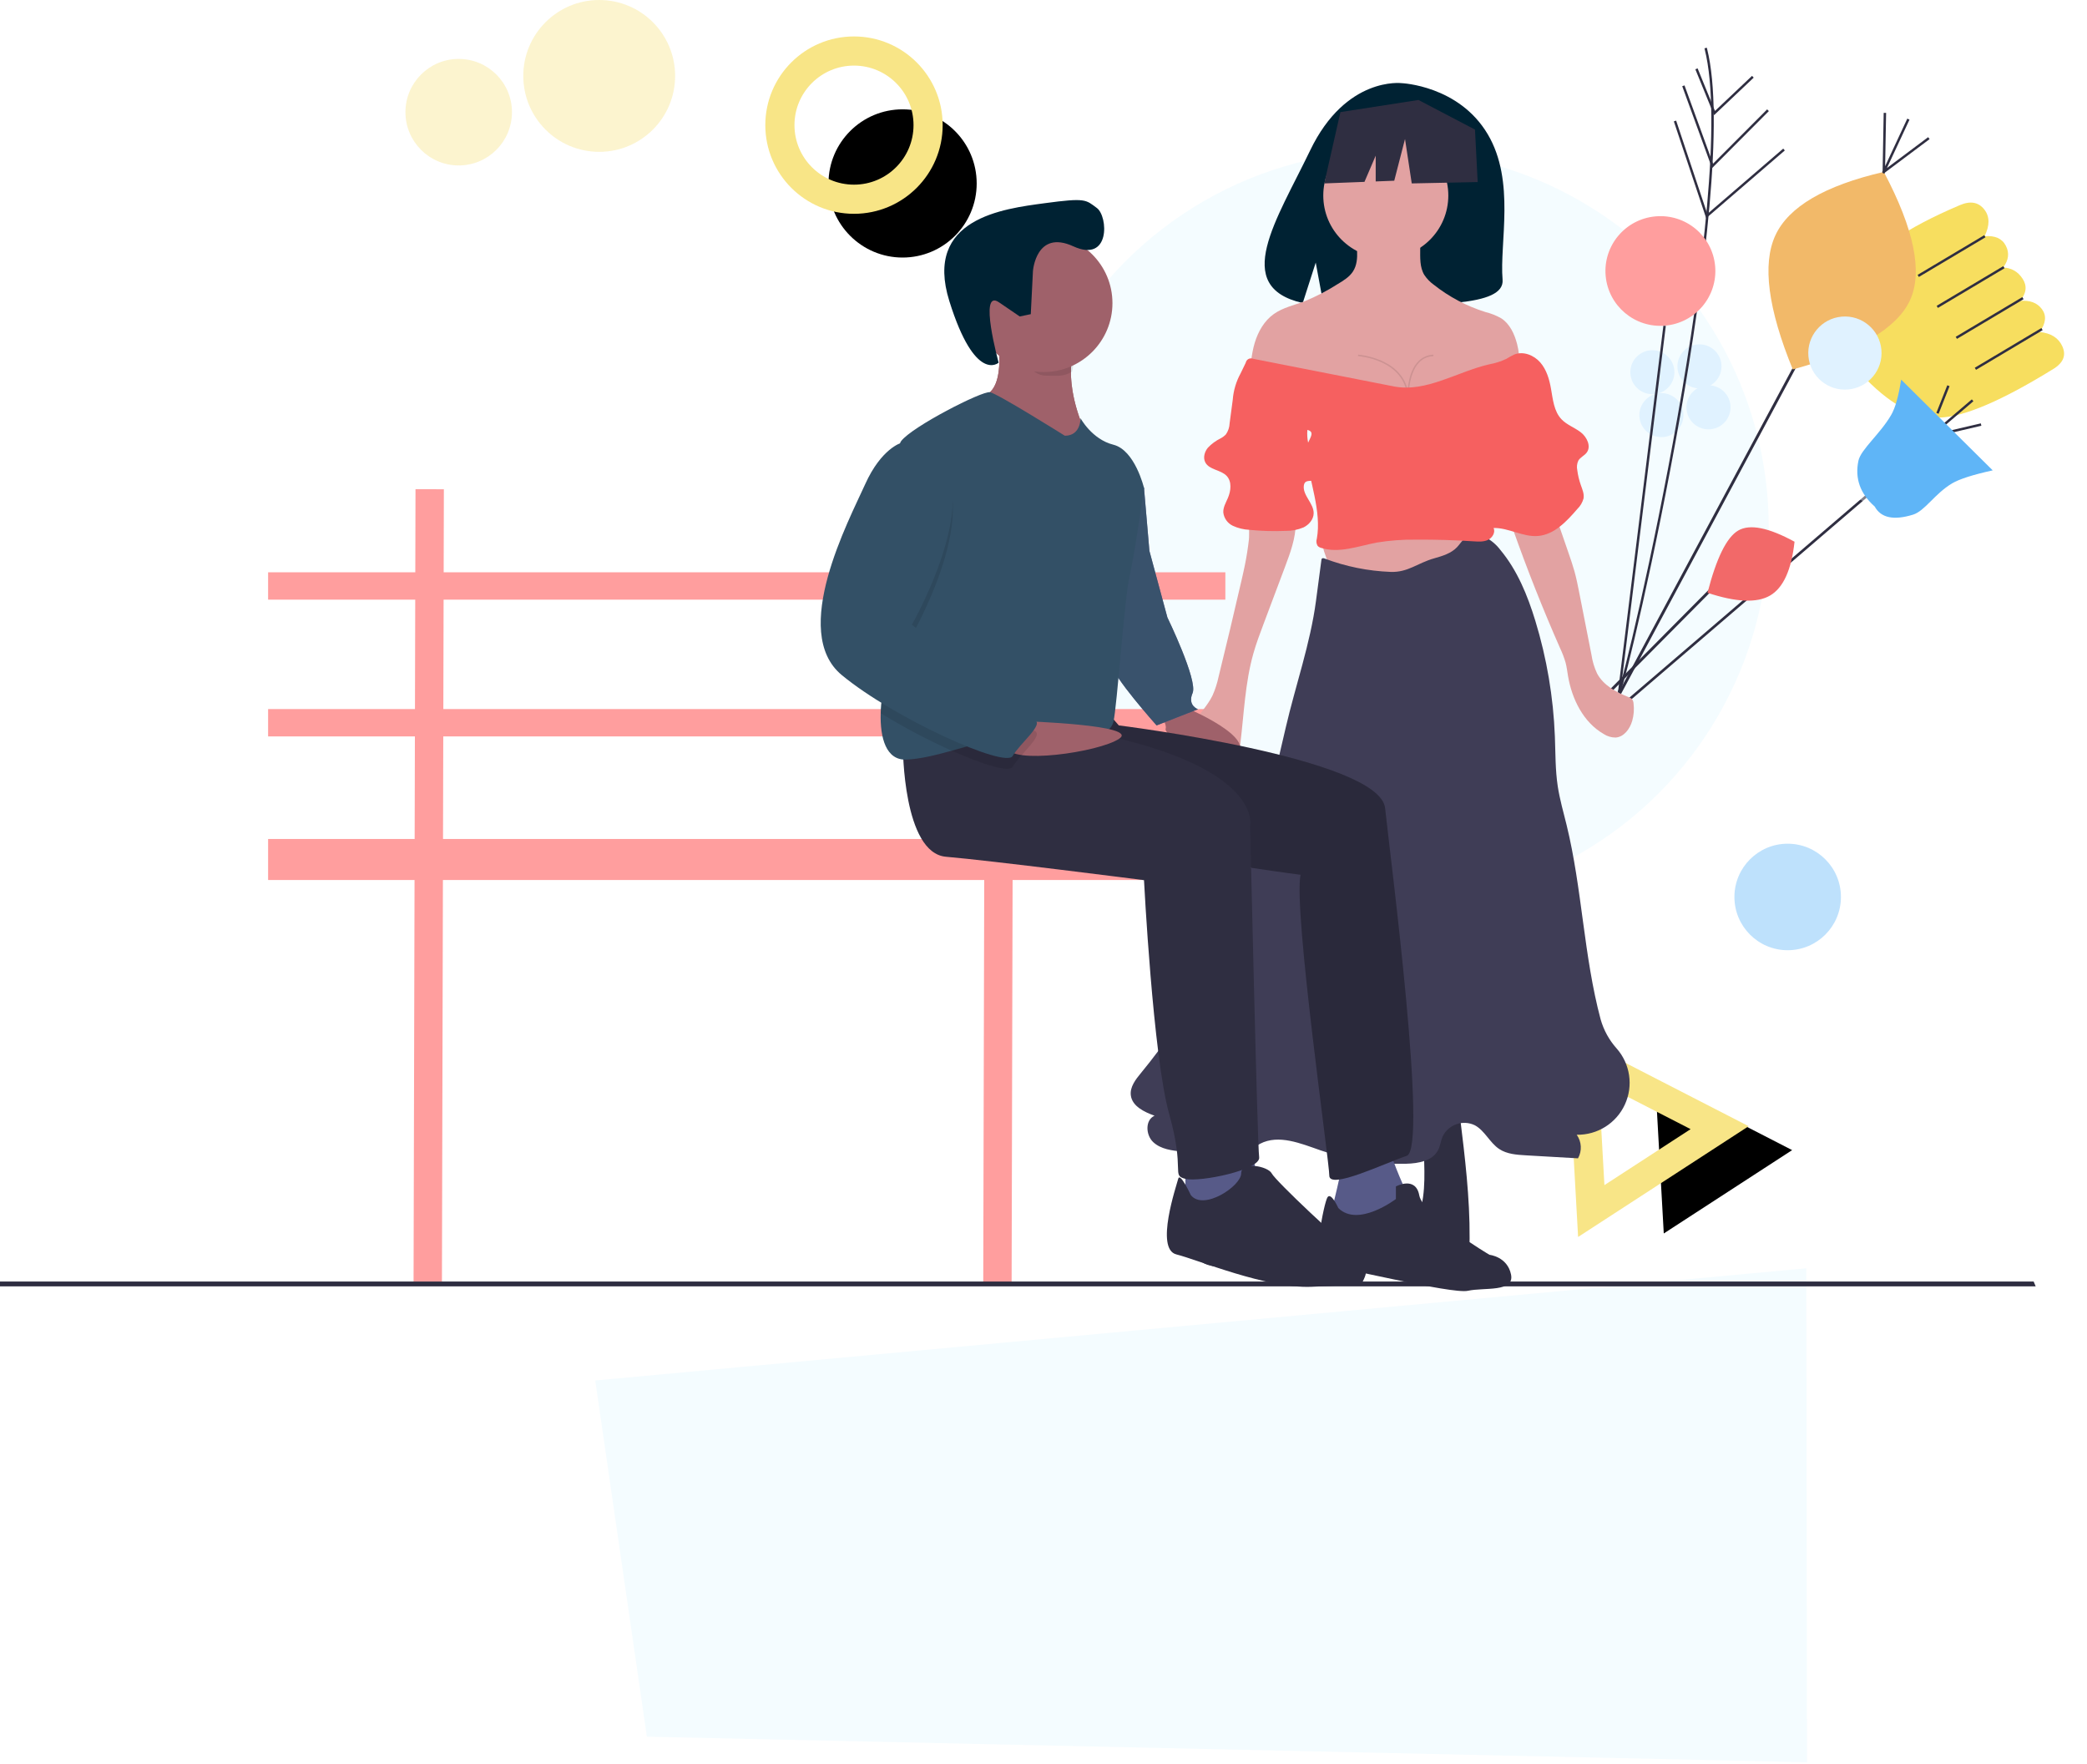 <?xml version="1.0" encoding="UTF-8"?>
<svg width="859px" height="726px" viewBox="0 0 859 726" version="1.1" xmlns="http://www.w3.org/2000/svg" xmlns:xlink="http://www.w3.org/1999/xlink">
    <!-- Generator: Sketch 54 (76480) - https://sketchapp.com -->
    <title>feature-3</title>
    <desc>Created with Sketch.</desc>
    <defs>
        <polygon id="path-1" points="421.396 409.72 452.896 464.72 389.896 464.72"></polygon>
        <filter x="-26.0%" y="-32.9%" width="167.8%" height="176.5%" filterUnits="objectBoundingBox" id="filter-2">
            <feMorphology radius="6" operator="dilate" in="SourceAlpha" result="shadowSpreadOuter1"></feMorphology>
            <feOffset dx="10" dy="12" in="shadowSpreadOuter1" result="shadowOffsetOuter1"></feOffset>
            <feMorphology radius="6" operator="erode" in="SourceAlpha" result="shadowInner"></feMorphology>
            <feOffset dx="10" dy="12" in="shadowInner" result="shadowInner"></feOffset>
            <feComposite in="shadowOffsetOuter1" in2="shadowInner" operator="out" result="shadowOffsetOuter1"></feComposite>
            <feColorMatrix values="0 0 0 0 0.184   0 0 0 0 0.294   0 0 0 0 0.431  0 0 0 0.087 0" type="matrix" in="shadowOffsetOuter1"></feColorMatrix>
        </filter>
        <circle id="path-3" cx="106.5" cy="30.5" r="30.5"></circle>
        <filter x="-19.7%" y="-19.7%" width="155.7%" height="159.0%" filterUnits="objectBoundingBox" id="filter-4">
            <feMorphology radius="6" operator="dilate" in="SourceAlpha" result="shadowSpreadOuter1"></feMorphology>
            <feOffset dx="10" dy="12" in="shadowSpreadOuter1" result="shadowOffsetOuter1"></feOffset>
            <feMorphology radius="6" operator="erode" in="SourceAlpha" result="shadowInner"></feMorphology>
            <feOffset dx="10" dy="12" in="shadowInner" result="shadowInner"></feOffset>
            <feComposite in="shadowOffsetOuter1" in2="shadowInner" operator="out" result="shadowOffsetOuter1"></feComposite>
            <feColorMatrix values="0 0 0 0 0.184   0 0 0 0 0.294   0 0 0 0 0.431  0 0 0 0.087 0" type="matrix" in="shadowOffsetOuter1"></feColorMatrix>
        </filter>
    </defs>
    <g id="Main-Design" stroke="none" stroke-width="1" fill="none" fill-rule="evenodd">
        <g id="Fleurn-Landing-Page" transform="translate(0, -3193)">
            <g id="feature-3" transform="translate(-1, 3193)">
                <g id="CTA-IMAGE" transform="translate(246, 21)">
                    <circle id="Oval" fill="#F4FCFF" cx="328" cy="196" r="155"></circle>
                    <g id="Triangle" transform="translate(421.396, 437.22) rotate(-33) translate(-421.396, -437.22) ">
                        <use fill="black" fill-opacity="1" filter="url(#filter-2)" xlink:href="#path-1"></use>
                        <use stroke="#F8E587" stroke-width="12" xlink:href="#path-1"></use>
                    </g>
                    <polygon id="Path-4" fill="#F4FCFF" points="0 547.184 498.475 501 498.746 704.309 21.25 693.782"></polygon>
                    <g id="Oval">
                        <use fill="black" fill-opacity="1" filter="url(#filter-4)" xlink:href="#path-3"></use>
                        <use stroke="#F8E587" stroke-width="12" xlink:href="#path-3"></use>
                    </g>
                </g>
                <g id="people" fill-rule="nonzero">
                    <rect id="Rectangle" fill="#FF9E9E" x="111.353" y="235.546" width="394" height="11.258"></rect>
                    <rect id="Rectangle" fill="#FF9E9E" x="111.353" y="291.835" width="394" height="11.258"></rect>
                    <rect id="Rectangle" fill="#FF9E9E" x="111.353" y="345.308" width="394" height="16.886"></rect>
                    <rect id="Rectangle" fill="#FF9E9E" transform="translate(177.459, 364.404) rotate(-89.86) translate(-177.459, -364.404) " x="14.409" y="358.565" width="326.1" height="11.677"></rect>
                    <rect id="Rectangle" fill="#FF9E9E" transform="translate(411.935, 365.243) rotate(-89.86) translate(-411.935, -365.243) " x="248.885" y="359.405" width="326.1" height="11.677"></rect>
                    <g id="chair" transform="translate(654.127, 149.983)">
                        <path d="M131.439,28.06 C130.957,25.231 128.729,23.023 125.897,22.566 L131.39,17.024 L136.932,22.517 L131.439,28.06 Z" id="Path" fill="#6C63FF"></path>
                        <path d="M134.173,25.73 C131.362,24.85 129.145,22.67 128.218,19.874 L129.33,19.51 C130.14,21.949 132.073,23.848 134.525,24.615 L134.173,25.73 Z" id="Path" fill="#2F2E41"></path>
                        <polygon id="Path" fill="#2F2E41" points="13.676 141.858 12.838 141.148 131 39.858 131.838 40.568"></polygon>
                        <polygon id="Path" fill="#2F2E41" points="8.097 146.785 7.065 146.235 85.487 0 86.519 0.55"></polygon>
                        <rect id="Rectangle" fill="#2F2E41" transform="translate(27.066, 116.876) rotate(-45.237) translate(-27.066, -116.876) " x="-10" y="116.291" width="74.131" height="1.17"></rect>
                    </g>
                    <ellipse id="Oval" fill="#FFFFFF" opacity="0.4" transform="translate(850.366, 131.027) rotate(-45.252) translate(-850.366, -131.027) " cx="850.366" cy="131.027" rx="10.242" ry="8.535"></ellipse>
                    <ellipse id="Oval" fill="#FFFFFF" opacity="0.4" transform="translate(790.942, 90.311) rotate(-61.936) translate(-790.942, -90.311) " cx="790.942" cy="90.311" rx="10.242" ry="8.535"></ellipse>
                    <ellipse id="Oval" fill="#FFFFFF" opacity="0.4" transform="translate(773.169, 197.698) rotate(-45.252) translate(-773.169, -197.698) " cx="773.169" cy="197.698" rx="10.242" ry="8.535"></ellipse>
                    <path d="M613.361,55.272 C601.459,35.161 577.912,34.224 577.912,34.224 C577.912,34.224 554.967,31.29 540.247,61.919 C526.528,90.467 507.593,118.031 537.199,124.714 L542.547,108.07 L545.859,125.953 C550.074,126.256 554.303,126.329 558.526,126.17 C590.231,125.146 620.426,126.469 619.453,115.092 C618.161,99.967 624.813,74.622 613.361,55.272 Z" id="Path" fill="#002233"></path>
                    <path d="M586.079,496.257 C585.053,500.842 583.219,505.305 583.121,510.002 C583.022,514.7 585.29,519.932 589.784,521.304 C591.933,521.791 594.161,521.811 596.318,521.361 C598.698,521.039 601.226,520.652 603.033,519.071 C605.569,516.853 605.863,513.073 605.886,509.704 C606,492.942 603.961,476.249 601.926,459.612 C601.895,459.355 591.012,459.101 589.919,459.602 C586.747,461.059 587.033,464.635 586.991,467.673 C586.86,477.198 588.184,486.854 586.079,496.257 Z" id="Path" fill="#2F2E41"></path>
                    <path d="M512.247,496.257 C513.273,500.842 515.107,505.305 515.206,510.002 C515.304,514.7 513.036,519.932 508.542,521.304 C506.393,521.791 504.165,521.811 502.008,521.361 C499.629,521.039 497.1,520.652 495.293,519.071 C492.757,516.853 492.464,513.073 492.441,509.704 C492.326,492.942 494.365,476.249 496.4,459.612 C496.431,459.355 507.315,459.101 508.407,459.602 C511.579,461.059 511.293,464.635 511.335,467.673 C511.466,477.198 510.142,486.854 512.247,496.257 Z" id="Path" fill="#2F2E41"></path>
                    <path d="M548.681,238.719 C553.973,241.245 560.026,241.574 565.889,241.509 C578.881,241.363 591.797,239.505 604.303,235.983 C606.7,235.415 608.997,234.487 611.116,233.23 C611.649,232.944 612.071,232.487 612.312,231.932 C612.42,231.485 612.423,231.019 612.32,230.571 L610.294,217.082 C610.334,216.559 610.119,216.049 609.716,215.714 C609.313,215.378 608.773,215.258 608.266,215.391 C597.252,215.44 586.248,216.085 575.303,217.323 C569.742,217.952 564.201,218.733 558.68,219.666 C555.756,220.161 547.263,220.255 545.785,223.378 C544.905,225.236 546.684,228.506 547.135,230.314 C547.385,231.317 548.077,238.43 548.681,238.719 Z" id="Path" fill="#E2A2A2"></path>
                    <path d="M573.384,235.384 C564.085,235.038 554.905,233.18 546.204,229.883 C545.822,229.738 545.324,229.617 545.061,229.929 C544.954,230.084 544.894,230.266 544.886,230.454 L542.652,247.332 C540.335,264.837 534.224,282.143 530.231,299.344 C527.78,309.902 525.328,320.461 522.767,330.993 C520.159,341.72 517.433,352.43 513.988,362.919 C504.545,391.613 489.842,418.297 470.631,441.609 C468.412,444.299 465.99,447.399 466.447,450.856 C467.04,455.335 471.964,457.67 476.212,459.207 C472.282,460.944 472.525,467.145 475.663,470.08 C478.801,473.015 483.416,473.565 487.694,473.969 L502.33,475.352 C506.077,475.705 510.015,476.031 513.458,474.512 C515.682,473.532 517.524,471.849 519.682,470.731 C527.314,466.778 536.417,470.634 544.534,473.462 C555.858,477.402 567.8,479.269 579.786,478.975 C584.795,478.85 590.636,477.811 592.922,473.353 C593.805,471.632 593.996,469.638 594.739,467.852 C595.863,465.454 597.901,463.605 600.397,462.718 C602.893,461.831 605.64,461.981 608.025,463.132 C612.172,465.365 614.165,470.333 618.097,472.926 C621.256,475.009 625.231,475.289 629.008,475.507 L650.499,476.746 C652.213,473.681 652.008,469.902 649.973,467.041 C658.46,467.199 666.237,462.321 669.788,454.611 C673.34,446.9 671.992,437.819 666.355,431.473 C663.309,428.048 661.075,423.98 659.818,419.573 C652.825,393.388 652.238,365.859 645.8,339.533 C644.511,334.261 642.986,329.033 642.168,323.668 C641.133,316.879 641.245,309.976 640.981,303.113 C640.359,286.961 637.653,270.957 632.93,255.499 C629.74,245.067 625.53,234.73 618.548,226.349 C616.835,224.072 614.617,222.224 612.068,220.95 C609.467,219.815 606.221,219.8 603.979,221.541 C602.681,222.549 601.839,224.025 600.706,225.216 C598.265,227.782 594.683,228.846 591.275,229.809 C584.411,231.748 580.511,235.647 573.384,235.384 Z" id="Path" fill="#3F3D56"></path>
                    <path d="M513.459,232.231 C513.015,234.456 512.51,236.668 512.002,238.88 C508.963,252.106 505.821,265.307 502.576,278.485 C502.013,281.171 501.166,283.789 500.049,286.296 C498.023,290.448 494.592,293.753 492.289,297.759 C489.987,301.764 489.035,307.218 492.002,310.759 C493.901,313.024 496.924,313.946 499.79,314.669 C502.51,315.356 505.602,315.909 507.952,314.375 C510.454,312.742 511.105,309.42 511.471,306.454 C513.024,293.865 513.446,281.043 516.92,268.843 C518.081,264.768 519.574,260.797 521.065,256.831 L529.876,233.392 C532.075,227.544 534.303,221.541 534.326,215.294 C534.464,214.086 534.094,212.876 533.304,211.952 C532.839,211.576 532.299,211.303 531.72,211.151 C528.004,209.953 518.461,208.973 515.95,213.045 C514.71,215.055 515.313,219.698 515.046,222.057 C514.659,225.468 514.131,228.86 513.459,232.231 Z" id="Path" fill="#E2A2A2"></path>
                    <path d="M623.763,217.923 C629.604,234.456 636.064,250.753 643.141,266.815 C644.041,268.713 644.79,270.678 645.382,272.694 C645.856,274.489 646.07,276.341 646.378,278.172 C647.984,287.702 652.673,297.262 661.046,302.086 C662.502,303.042 664.203,303.555 665.944,303.564 C669.403,303.364 671.866,300.002 672.817,296.671 C673.481,294.339 673.664,291.897 673.357,289.493 C673.325,288.878 673.118,288.286 672.761,287.785 C672.341,287.368 671.826,287.061 671.259,286.89 C666.145,284.863 660.93,282.04 658.349,277.181 C657.213,274.761 656.438,272.186 656.05,269.541 L651.055,244.161 C650.462,241.143 649.867,238.122 649.046,235.158 C648.374,232.731 647.552,230.349 646.731,227.968 L641.275,212.156 L637.259,200.514 C637.207,200.039 636.958,199.608 636.574,199.324 C636.189,199.041 635.703,198.931 635.234,199.022 L623.998,199.012 C616.547,199.006 622.391,214.039 623.763,217.923 Z" id="Path" fill="#E2A2A2"></path>
                    <circle id="Oval" fill="#E2A2A2" cx="571.387" cy="80.472" r="25.732"></circle>
                    <path d="M557.877,111.73 C556.405,113.999 554.004,115.466 551.684,116.856 C547.334,119.641 542.742,122.031 537.965,123.995 C533.664,125.614 529.019,126.588 525.278,129.256 C521.351,132.056 518.826,136.484 517.441,141.103 C516.056,145.722 515.704,150.578 515.361,155.388 C515.215,156.38 515.296,157.393 515.598,158.349 C516.174,159.777 517.645,160.612 519.054,161.235 C526.228,164.404 534.262,164.883 542.099,165.185 C557.789,165.789 573.494,165.87 589.195,165.95 C595.31,166.366 601.438,165.343 607.086,162.963 L617.842,159.099 C619.357,158.633 620.799,157.957 622.126,157.091 C626.677,153.806 626.849,147.054 625.438,141.622 C624.367,137.498 622.459,133.312 618.884,130.994 C616.814,129.832 614.596,128.956 612.291,128.39 C604.606,125.978 597.428,122.177 591.114,117.175 C589.592,116.075 588.278,114.712 587.234,113.151 C585.307,109.958 585.555,105.974 585.553,102.245 C585.699,101.063 585.351,99.875 584.591,98.958 C583.834,98.407 582.92,98.112 581.983,98.115 C575.878,97.507 569.55,97.045 563.536,98.571 C559.794,99.52 559.425,99.731 559.577,103.393 C559.696,106.259 559.48,109.258 557.877,111.73 Z" id="Path" fill="#E2A2A2"></path>
                    <polygon id="Path" fill="#2F2E41" points="608.099 53.333 584.835 41.148 552.71 46.133 546.063 75.489 562.609 74.853 567.231 64.067 567.231 74.675 574.865 74.381 579.297 57.211 582.066 75.489 609.207 74.935"></polygon>
                    <path d="M580.267,163.552 C579.235,147.929 560.157,146.57 559.965,146.558 L560,145.974 C560.185,145.985 577.195,147.191 580.383,160.403 C580.819,155.466 582.742,146.406 590.963,145.974 L590.994,146.558 C580.3,147.121 580.844,163.357 580.851,163.521 L580.267,163.552 Z" id="Path" fill="#000000" opacity="0.1"></path>
                    <path d="M574.696,159.043 L516.675,147.642 C516.073,147.408 515.397,147.455 514.832,147.769 C514.267,148.084 513.872,148.634 513.754,149.269 L511.651,153.62 C509.806,156.98 508.696,160.694 508.396,164.516 L507.104,174.228 C507.041,175.864 506.509,177.448 505.572,178.79 C504.941,179.452 504.203,180.004 503.39,180.422 C501.434,181.386 499.664,182.688 498.161,184.268 C496.775,185.946 496.09,188.41 497.111,190.332 C498.76,193.434 503.451,193.308 505.87,195.856 C508.097,198.204 507.665,202.026 506.381,204.997 C505.552,206.915 504.408,208.824 504.504,210.911 C504.772,213.287 506.245,215.358 508.402,216.391 C510.535,217.383 512.84,217.95 515.19,218.062 C520.172,218.564 525.184,218.71 530.187,218.499 C532.703,218.534 535.2,218.049 537.52,217.074 C539.772,215.969 541.656,213.778 541.697,211.27 C541.765,207.135 537.067,203.867 537.661,199.774 C537.701,199.369 537.85,198.982 538.091,198.654 C538.895,197.663 540.473,198.071 541.704,197.73 C543.659,197.188 544.466,194.712 544.03,192.73 C543.593,190.749 542.303,189.085 541.321,187.31 C539.568,184.151 538.799,180.54 539.113,176.941 C543.575,178.032 537.806,182.146 538.44,186.695 C539.994,197.86 545.02,210.624 542.999,221.714 C542.67,222.708 542.797,223.797 543.346,224.689 C543.76,225.1 544.281,225.388 544.849,225.522 C552.241,227.841 560.082,224.734 567.697,223.307 C573.005,222.43 578.38,222.027 583.76,222.105 C591.693,222.049 599.622,222.281 607.546,222.802 C609.544,222.934 611.645,223.066 613.455,222.209 C615.264,221.352 616.597,219.13 615.759,217.311 C621.994,217.192 627.86,221.119 634.074,220.593 C640.771,220.026 645.858,214.559 650.244,209.467 C651.463,208.281 652.34,206.789 652.784,205.148 C653.108,203.276 652.29,201.424 651.658,199.633 C650.953,197.635 650.462,195.569 650.193,193.468 C649.91,192.154 650.068,190.783 650.642,189.568 C651.451,188.2 653.112,187.558 654.069,186.29 C656.006,183.725 654.21,179.919 651.674,177.945 C649.137,175.971 645.92,174.896 643.704,172.568 C640.604,169.313 640.168,164.448 639.39,160.021 C638.705,156.117 637.556,152.139 634.951,149.153 C632.345,146.166 627.968,144.434 624.288,145.904 C623.158,146.443 622.059,147.043 620.995,147.702 C618.816,148.742 616.507,149.484 614.13,149.911 C600.9,152.896 588.004,161.658 574.696,159.043 Z" id="Path" fill="#F66060"></path>
                    <path d="M488.899,291.162 C488.899,291.162 519.262,303.752 509.635,311.157 C500.007,318.563 480.013,302.271 480.753,300.049 C481.494,297.827 477.791,292.643 477.791,292.643 L488.899,291.162 Z" id="Path" fill="#9F616A"></path>
                    <path d="M462.239,191.928 L471.866,200.815 L474.088,226.734 L481.494,254.135 C481.494,254.135 494.083,280.054 491.861,285.238 C489.64,290.422 494.083,291.903 494.083,291.903 L477.05,298.568 C477.05,298.568 458.536,277.832 458.536,273.389 C458.536,268.946 462.239,191.928 462.239,191.928 Z" id="Path" fill="#575A88"></path>
                    <path d="M462.239,191.928 L471.866,200.815 L474.088,226.734 L481.494,254.135 C481.494,254.135 494.083,280.054 491.861,285.238 C489.64,290.422 494.083,291.903 494.083,291.903 L477.05,298.568 C477.05,298.568 458.536,277.832 458.536,273.389 C458.536,268.946 462.239,191.928 462.239,191.928 Z" id="Path" fill-opacity="0.8" fill="#335066"></path>
                    <path d="M553.327,480.164 C553.327,480.164 549.625,497.197 548.884,498.678 C548.143,500.159 562.955,505.343 562.955,505.343 L580.728,492.754 C580.728,492.754 573.322,476.462 573.322,473.499 L553.327,480.164 Z" id="Path" fill="#575A88"></path>
                    <path d="M456.315,292.643 L461.499,298.568 C461.499,298.568 568.879,311.898 571.101,332.633 C573.322,353.369 588.874,472.759 579.987,475.721 C571.101,478.683 548.143,489.791 548.143,483.867 C548.143,477.943 533.332,374.845 536.295,360.034 C536.295,360.034 408.179,343.742 405.217,325.228 C402.254,306.714 408.179,298.568 408.179,298.568 L456.315,292.643 Z" id="Path" fill="#2F2E41"></path>
                    <path d="M456.315,292.643 L461.499,298.568 C461.499,298.568 568.879,311.898 571.101,332.633 C573.322,353.369 588.874,472.759 579.987,475.721 C571.101,478.683 548.143,489.791 548.143,483.867 C548.143,477.943 533.332,374.845 536.295,360.034 C536.295,360.034 408.179,343.742 405.217,325.228 C402.254,306.714 408.179,298.568 408.179,298.568 L456.315,292.643 Z" id="Path" fill="#000000" opacity="0.1"></path>
                    <path d="M551.846,497.197 C551.846,497.197 548.884,490.532 547.403,492.754 C545.922,494.975 540.738,520.895 545.922,520.895 C551.106,520.895 598.501,532.744 605.166,531.262 C611.831,529.781 624.42,532.003 622.939,524.597 C621.458,517.192 614.053,516.451 614.053,516.451 C614.053,516.451 586.652,500.159 585.171,492.013 C583.69,483.867 575.544,488.31 575.544,488.31 L575.544,493.494 C575.544,493.494 559.992,505.343 551.846,497.197 Z" id="Path" fill="#2F2E41"></path>
                    <path d="M411.141,135.646 C411.141,135.646 416.325,160.825 405.217,163.047 C394.108,165.268 419.287,180.079 419.287,180.079 L435.579,188.966 L447.428,177.117 C447.428,177.117 436.69,155.271 444.836,138.979 C452.982,122.686 411.141,135.646 411.141,135.646 Z" id="Path" fill="#9F616A"></path>
                    <path d="M447.428,177.117 L435.579,188.966 L419.287,180.079 C419.287,180.079 394.108,165.268 405.217,163.047 C412.363,161.617 412.763,150.687 412.148,143.074 C411.948,140.581 411.611,138.102 411.141,135.646 C411.141,135.646 452.982,122.686 444.836,138.979 C443.598,141.494 442.74,144.18 442.289,146.947 C439.793,161.588 447.428,177.117 447.428,177.117 Z" id="Path" fill="#9F616A"></path>
                    <polygon id="Path" fill="#575A88" points="488.899 480.003 488.899 497.036 517.04 497.036 519.262 490.371 516.3 472.598"></polygon>
                    <path d="M372.632,307.454 C372.632,307.454 372.632,351.147 390.406,352.628 C408.179,354.109 471.866,362.255 471.866,362.255 C471.866,362.255 475.569,434.83 482.234,458.527 C488.899,482.225 482.975,483.706 488.899,485.187 C494.824,486.668 520.002,481.485 519.262,476.301 C518.521,471.117 515.559,340.039 515.559,340.039 C515.559,340.039 522.224,311.898 433.358,298.568 L372.632,307.454 Z" id="Path" fill="#2F2E41"></path>
                    <path d="M491.121,491.852 C491.121,491.852 486.678,482.225 485.937,485.187 C485.196,488.149 476.31,514.069 485.196,516.291 C494.083,518.512 522.224,530.361 540.738,529.621 C559.252,528.88 561.473,528.139 561.473,528.139 C561.473,528.139 566.657,520.734 559.992,516.291 C553.327,511.847 525.927,485.928 524.446,482.966 C522.965,480.003 511.856,477.782 511.856,482.966 C511.856,488.15 496.305,498.517 491.121,491.852 Z" id="Path" fill="#2F2E41"></path>
                    <path d="M444.836,144.978 C443.598,147.494 442.74,150.18 442.289,152.947 C438.601,155.176 436.135,154.606 431.506,154.606 C424.641,154.606 421.872,145.83 417.436,141.276 C417.088,137.047 411.141,141.646 411.141,141.646 C411.141,141.646 452.982,128.686 444.836,144.978 Z" id="Path" fill="#000000" opacity="0.1"></path>
                    <circle id="Oval" fill="#9F616A" cx="430.519" cy="124.769" r="28.36"></circle>
                    <path d="M471.866,200.815 C471.866,200.815 468.164,227.475 465.942,237.102 C463.72,246.729 460.758,291.162 459.277,297.087 C457.796,303.011 448.909,304.492 431.136,302.271 C430.02,302.13 428.898,302.046 427.774,302.019 C416.828,301.671 404.306,305.766 392.716,308.98 C386.051,310.831 379.69,312.387 374.113,312.638 C365.671,313.023 363.198,303.663 363.486,293.532 C363.76,284.105 366.434,273.996 368.929,270.427 C373.425,263.999 369.003,206.287 370.662,187.255 L370.662,187.248 C370.914,184.345 371.307,182.345 371.892,181.56 C376.335,175.636 405.217,160.825 408.453,161.425 C411.682,162.025 439.282,179.339 439.282,179.339 C445.947,179.339 445.732,172.111 445.732,172.111 C445.732,172.111 450.39,180.82 459.277,183.041 C468.164,185.263 471.866,200.815 471.866,200.815 Z" id="Path" fill="#335066"></path>
                    <path d="M422.362,296.822 C422.362,296.822 470.066,298.341 461.709,304.009 C453.353,309.676 416.325,314.86 415.584,307.454 C414.844,300.049 422.362,296.822 422.362,296.822 Z" id="Path" fill="#9F616A"></path>
                    <path d="M427.774,302.019 C427.929,304.863 420.28,311.268 417.806,315.601 C416.436,318 405.831,314.838 392.716,308.98 C382.652,304.463 372.888,299.303 363.486,293.532 C363.76,284.105 366.434,273.996 368.929,270.427 C373.425,263.999 369.003,206.287 370.662,187.255 L370.662,187.248 C371.058,187.047 371.469,186.879 371.892,186.744 L380.778,186.744 C411.141,200.815 376.335,261.54 376.335,261.54 C376.335,261.54 422.249,299.308 426.693,300.789 C427.292,300.903 427.738,301.41 427.774,302.019 L427.774,302.019 Z" id="Path" fill="#000000" opacity="0.1"></path>
                    <path d="M380.778,182.301 L371.892,182.301 C371.892,182.301 363.746,184.523 357.081,199.334 C350.416,214.145 325.977,260.059 347.453,277.832 C368.929,295.606 414.844,316.341 417.806,311.157 C420.768,305.973 431.136,297.827 426.693,296.346 C422.249,294.865 376.335,257.097 376.335,257.097 C376.335,257.097 411.141,196.371 380.778,182.301 Z" id="Path" fill="#335066"></path>
                    <path d="M426.156,111.573 C426.156,111.573 427.4,94.344 442.754,101.369 C458.108,108.394 457.106,89.03 452.466,85.609 C447.827,82.187 447.974,81.34 431.004,83.63 C414.034,85.919 381.088,89.798 391.741,123.919 C402.394,158.04 412.042,149.263 412.042,149.263 C412.042,149.263 403.574,118.558 412.154,124.408 L420.734,130.257 L425.261,129.298 L426.156,111.573 Z" id="Path" fill="#002233"></path>
                    <circle id="Oval" fill="#F8E587" opacity="0.4" cx="247.631" cy="31.248" r="31.248"></circle>
                    <circle id="Oval" fill="#F8E587" opacity="0.4" cx="189.799" cy="46.172" r="21.92"></circle>
                    <circle id="Oval" fill="#5EB5F7" opacity="0.4" cx="736.799" cy="369.172" r="21.92"></circle>
                    <polygon id="Path" fill="#2F2E41" points="0.879 529.448 0.879 527.448 838.039 527.448 838.879 529.448"></polygon>
                </g>
                <g id="Flowers" transform="translate(752.454, 147.057) rotate(-275) translate(-752.454, -147.057) translate(621.454, 48.557)">
                    <g id="Group" transform="translate(111.515, 138.82)">
                        <ellipse id="Oval" fill="#E0F2FF" fill-rule="nonzero" cx="37.299" cy="29.122" rx="9.054" ry="9.073"></ellipse>
                        <ellipse id="Oval" fill="#E0F2FF" fill-rule="nonzero" cx="35.795" cy="9.539" rx="9.054" ry="9.073"></ellipse>
                        <ellipse id="Oval" fill="#E0F2FF" fill-rule="nonzero" cx="18.669" cy="11.77" rx="9.054" ry="9.073"></ellipse>
                        <ellipse id="Oval" fill="#E0F2FF" fill-rule="nonzero" cx="19.378" cy="31.283" rx="9.054" ry="9.073"></ellipse>
                        <path d="M149.001,56.29 L1.261,24.713" id="Path" stroke="#2F2E41" stroke-linecap="square"></path>
                    </g>
                    <path d="M224.608,154.654 C210.377,150.731 201.911,146.372 199.209,141.578 C196.507,136.782 198.175,129.081 204.212,118.469 C215.765,119.947 223.08,123.417 226.161,128.882 C229.241,134.344 228.723,142.938 224.608,154.656 L224.608,154.654 Z" id="Path" fill="#F26969" fill-rule="nonzero" transform="translate(213.047, 136.562) rotate(4) translate(-213.047, -136.562) "></path>
                    <path d="M73.452,38.112 C80.862,60.916 89.148,75.585 98.308,82.118 C107.47,88.653 120.986,89.533 138.86,84.762 C152.213,74.456 159.19,64.204 159.795,54.01 C160.401,43.814 155,27.444 143.596,4.896 C141.443,1.081 138.569,-0.189 134.976,1.085 C131.381,2.358 129.158,5.285 128.305,9.864 C124.935,6.981 121.848,6.391 119.046,8.093 C116.244,9.796 114.843,12.693 114.843,16.784 C111.951,13.896 108.955,13.282 105.848,14.95 C102.743,16.613 100.983,19.148 100.563,22.551 C97.776,20.001 94.829,19.363 91.722,20.64 C88.616,21.913 87.063,24.708 87.063,29.022 C82.833,26.471 79.193,26.176 76.14,28.134 C72.835,30.259 71.939,33.585 73.452,38.114 L73.452,38.112 Z" id="Path" fill="#F7DE5F" fill-rule="nonzero"></path>
                    <path d="M100.953,57.646 L87.068,28.898 M114.328,50.943 L100.443,22.196 M127.703,44.241 L113.818,15.494 M141.078,37.539 L127.193,8.792" id="Shape" stroke="#2F2E41"></path>
                    <g id="Group" transform="translate(142.363, 33.741)">
                        <path d="M15.172,20.713 L5.141,15.687 M20.188,18.2 L11.828,6.471 M23.532,15.687 L21.86,3.958" id="Shape" stroke="#2F2E41" stroke-linecap="square"></path>
                        <path d="M0.488,34.632 L40.986,0.34 C42.066,8.631 43.36,14.34 44.868,17.468 C48.488,24.971 55.232,29.634 56.297,34.632 C58.031,42.753 56.461,47.882 51.586,50.018 C45.805,55.522 39.356,57.203 32.242,55.062 C27.688,53.689 22.017,45.176 14.62,39.982 C11.847,38.033 7.135,36.25 0.488,34.632 L0.488,34.632 Z" id="Path" fill="#5FB5F7" fill-rule="nonzero"></path>
                    </g>
                    <g id="Group" transform="translate(32.916, 48.104)">
                        <path d="M24.15,19.925 C27.644,44.652 35.034,60.238 46.315,66.682 C57.598,73.123 76.123,72.341 101.89,64.326 C96.838,36.955 88.781,20.111 77.721,13.794 C66.66,7.477 48.804,9.521 24.15,19.925 Z" id="Path" fill="#F2B969" fill-rule="nonzero"></path>
                        <ellipse id="Oval" fill="#E0F2FF" fill-rule="nonzero" cx="97.033" cy="42.372" rx="15.047" ry="15.08"></ellipse>
                        <path d="M24.15,19.925 L12.189,0.656 M24.15,19.925 L3.83,8.196 M24.15,19.925 L0.486,17.412" id="Shape" stroke="#2F2E41" stroke-linecap="square"></path>
                    </g>
                    <g id="Group" transform="translate(0.377, 107.362)" stroke="#2F2E41">
                        <path d="M260.139,87.748 C254.06,83.752 58.309,19.927 -1.13760359e-11,29.193" id="Path" stroke-linecap="square"></path>
                        <polyline id="Path" transform="translate(16.787, 25.504) rotate(26) translate(-16.787, -25.504) " points="12.251 36.926 26.591 23.465 6.983 14.082"></polyline>
                        <polyline id="Path" transform="translate(32.626, 28.656) rotate(26) translate(-32.626, -28.656) " points="20.934 46.716 47.409 23.696 17.843 10.595"></polyline>
                        <polyline id="Path" transform="translate(50.448, 29.601) rotate(26) translate(-50.448, -29.601) " points="37.078 52.655 68.934 26.426 31.962 6.547"></polyline>
                    </g>
                    <ellipse id="Oval" fill="#FF9E9E" fill-rule="nonzero" cx="89.685" cy="163.186" rx="22.571" ry="22.62"></ellipse>
                </g>
            </g>
        </g>
    </g>
</svg>